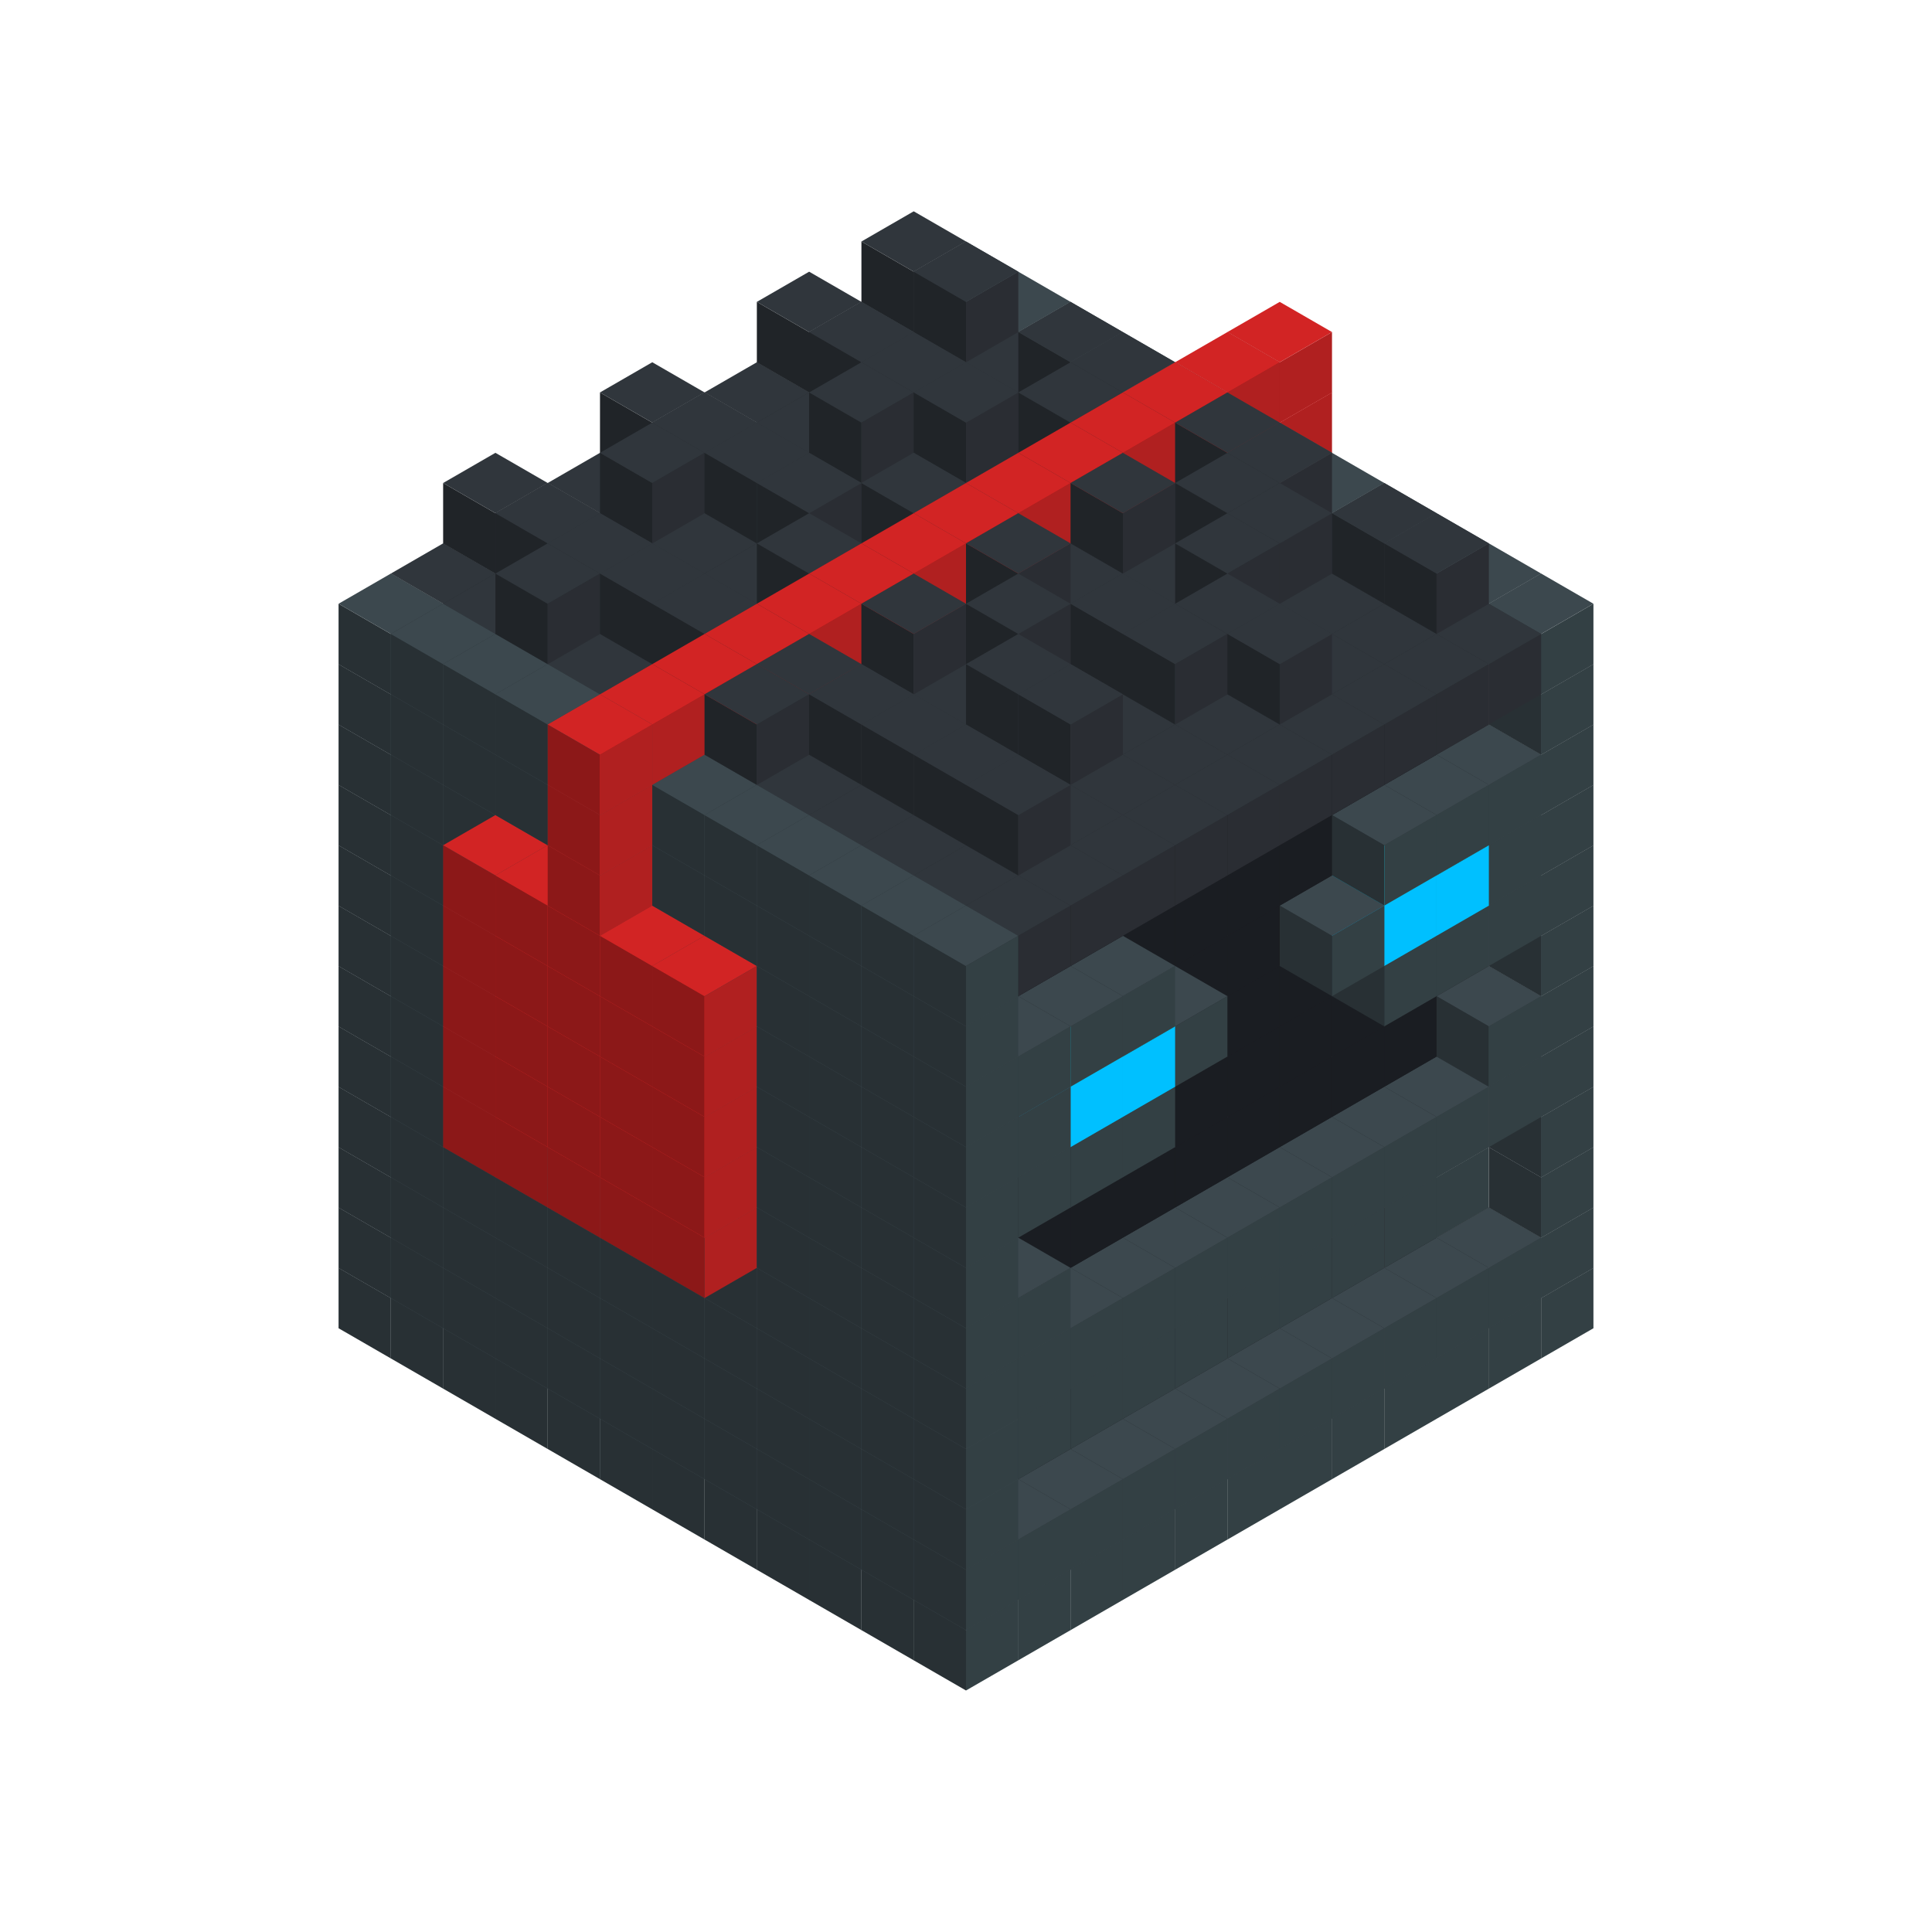 
<svg width='600' height='600' viewBox='4436371 5550000 3200000 3200000' xmlns='http://www.w3.org/2000/svg' xmlns:xlink='http://www.w3.org/1999/xlink'>
<use xlink:href='#v-0x00000162-1' transform='translate(983738,3600000)'/>
<use xlink:href='#v-0x00000162-1' transform='translate(1070341,3650000)'/>
<use xlink:href='#v-0x00000162-1' transform='translate(1156944,3700000)'/>
<use xlink:href='#v-0x00000162-1' transform='translate(1243547,3750000)'/>
<use xlink:href='#v-0x00000162-1' transform='translate(1330150,3800000)'/>
<use xlink:href='#v-0x00000162-1' transform='translate(1416753,3850000)'/>
<use xlink:href='#v-0x00000162-1' transform='translate(1503356,3900000)'/>
<use xlink:href='#v-0x00000162-1' transform='translate(1589959,3950000)'/>
<use xlink:href='#v-0x00000162-1' transform='translate(1676562,4000000)'/>
<use xlink:href='#v-0x00000162-1' transform='translate(1763165,4050000)'/>
<use xlink:href='#v-0x00000162-1' transform='translate(1849768,4100000)'/>
<use xlink:href='#v-0x00000162-1' transform='translate(2889004,3600000)'/>
<use xlink:href='#v-0x00000162-1' transform='translate(2802401,3650000)'/>
<use xlink:href='#v-0x00000162-1' transform='translate(2715798,3700000)'/>
<use xlink:href='#v-0x00000162-1' transform='translate(2629195,3750000)'/>
<use xlink:href='#v-0x00000162-1' transform='translate(2542592,3800000)'/>
<use xlink:href='#v-0x00000162-1' transform='translate(2455989,3850000)'/>
<use xlink:href='#v-0x00000162-1' transform='translate(2369386,3900000)'/>
<use xlink:href='#v-0x00000162-1' transform='translate(2282783,3950000)'/>
<use xlink:href='#v-0x00000162-1' transform='translate(2196180,4000000)'/>
<use xlink:href='#v-0x00000162-1' transform='translate(2109577,4050000)'/>
<use xlink:href='#v-0x00000162-1' transform='translate(2022974,4100000)'/>
<use xlink:href='#v-0x00000162-1' transform='translate(1936371,4150000)'/>
<use xlink:href='#v-0x00000162-1' transform='translate(983738,3500000)'/>
<use xlink:href='#v-0x00000162-1' transform='translate(1070341,3550000)'/>
<use xlink:href='#v-0x00000162-1' transform='translate(1156944,3600000)'/>
<use xlink:href='#v-0x00000162-1' transform='translate(1243547,3650000)'/>
<use xlink:href='#v-0x00000162-1' transform='translate(1330150,3700000)'/>
<use xlink:href='#v-0x00000162-1' transform='translate(1416753,3750000)'/>
<use xlink:href='#v-0x00000162-1' transform='translate(1503356,3800000)'/>
<use xlink:href='#v-0x00000162-1' transform='translate(1589959,3850000)'/>
<use xlink:href='#v-0x00000162-1' transform='translate(1676562,3900000)'/>
<use xlink:href='#v-0x00000162-1' transform='translate(1763165,3950000)'/>
<use xlink:href='#v-0x00000162-2' transform='translate(2715798,3500000)'/>
<use xlink:href='#v-0x00000162-2' transform='translate(2629195,3550000)'/>
<use xlink:href='#v-0x00000162-2' transform='translate(2542592,3600000)'/>
<use xlink:href='#v-0x00000162-2' transform='translate(2455989,3650000)'/>
<use xlink:href='#v-0x00000162-2' transform='translate(2369386,3700000)'/>
<use xlink:href='#v-0x00000162-2' transform='translate(2282783,3750000)'/>
<use xlink:href='#v-0x00000162-2' transform='translate(2196180,3800000)'/>
<use xlink:href='#v-0x00000162-2' transform='translate(2109577,3850000)'/>
<use xlink:href='#v-0x00000162-2' transform='translate(2022974,3900000)'/>
<use xlink:href='#v-0x00000162-2' transform='translate(1936371,3950000)'/>
<use xlink:href='#v-0x00000162-1' transform='translate(1849768,4000000)'/>
<use xlink:href='#v-0x00000162-1' transform='translate(2889004,3500000)'/>
<use xlink:href='#v-0x00000162-1' transform='translate(2802401,3550000)'/>
<use xlink:href='#v-0x00000162-1' transform='translate(2715798,3600000)'/>
<use xlink:href='#v-0x00000162-1' transform='translate(2629195,3650000)'/>
<use xlink:href='#v-0x00000162-1' transform='translate(2542592,3700000)'/>
<use xlink:href='#v-0x00000162-1' transform='translate(2455989,3750000)'/>
<use xlink:href='#v-0x00000162-1' transform='translate(2369386,3800000)'/>
<use xlink:href='#v-0x00000162-1' transform='translate(2282783,3850000)'/>
<use xlink:href='#v-0x00000162-1' transform='translate(2196180,3900000)'/>
<use xlink:href='#v-0x00000162-1' transform='translate(2109577,3950000)'/>
<use xlink:href='#v-0x00000162-1' transform='translate(2022974,4000000)'/>
<use xlink:href='#v-0x00000162-1' transform='translate(1936371,4050000)'/>
<use xlink:href='#v-0x00000162-1' transform='translate(983738,3400000)'/>
<use xlink:href='#v-0x00000162-1' transform='translate(1070341,3450000)'/>
<use xlink:href='#v-0x00000162-1' transform='translate(1156944,3500000)'/>
<use xlink:href='#v-0x00000162-1' transform='translate(1243547,3550000)'/>
<use xlink:href='#v-0x00000162-1' transform='translate(1330150,3600000)'/>
<use xlink:href='#v-0x00000162-1' transform='translate(1416753,3650000)'/>
<use xlink:href='#v-0x00000162-1' transform='translate(1503356,3700000)'/>
<use xlink:href='#v-0x00000162-1' transform='translate(1589959,3750000)'/>
<use xlink:href='#v-0x00000162-1' transform='translate(1676562,3800000)'/>
<use xlink:href='#v-0x00000162-1' transform='translate(1763165,3850000)'/>
<use xlink:href='#v-0x00000162-4' transform='translate(2715798,3400000)'/>
<use xlink:href='#v-0x00000162-4' transform='translate(2629195,3450000)'/>
<use xlink:href='#v-0x00000162-4' transform='translate(2542592,3500000)'/>
<use xlink:href='#v-0x00000162-4' transform='translate(2455989,3550000)'/>
<use xlink:href='#v-0x00000162-4' transform='translate(2369386,3600000)'/>
<use xlink:href='#v-0x00000162-4' transform='translate(2282783,3650000)'/>
<use xlink:href='#v-0x00000162-4' transform='translate(2196180,3700000)'/>
<use xlink:href='#v-0x00000162-4' transform='translate(2109577,3750000)'/>
<use xlink:href='#v-0x00000162-4' transform='translate(2022974,3800000)'/>
<use xlink:href='#v-0x00000162-4' transform='translate(1936371,3850000)'/>
<use xlink:href='#v-0x00000162-1' transform='translate(1849768,3900000)'/>
<use xlink:href='#v-0x00000162-1' transform='translate(2889004,3400000)'/>
<use xlink:href='#v-0x00000162-1' transform='translate(1936371,3950000)'/>
<use xlink:href='#v-0x00000162-1' transform='translate(983738,3300000)'/>
<use xlink:href='#v-0x00000162-1' transform='translate(1070341,3350000)'/>
<use xlink:href='#v-0x00000162-1' transform='translate(1156944,3400000)'/>
<use xlink:href='#v-0x00000162-1' transform='translate(1243547,3450000)'/>
<use xlink:href='#v-0x00000162-1' transform='translate(1330150,3500000)'/>
<use xlink:href='#v-0x00000162-1' transform='translate(1416753,3550000)'/>
<use xlink:href='#v-0x00000162-1' transform='translate(1503356,3600000)'/>
<use xlink:href='#v-0x00000162-1' transform='translate(1589959,3650000)'/>
<use xlink:href='#v-0x00000162-1' transform='translate(1676562,3700000)'/>
<use xlink:href='#v-0x00000162-1' transform='translate(1763165,3750000)'/>
<use xlink:href='#v-0x00000162-4' transform='translate(2715798,3300000)'/>
<use xlink:href='#v-0x00000162-4' transform='translate(2629195,3350000)'/>
<use xlink:href='#v-0x00000162-4' transform='translate(2542592,3400000)'/>
<use xlink:href='#v-0x00000162-4' transform='translate(2455989,3450000)'/>
<use xlink:href='#v-0x00000162-4' transform='translate(2369386,3500000)'/>
<use xlink:href='#v-0x00000162-4' transform='translate(2282783,3550000)'/>
<use xlink:href='#v-0x00000162-4' transform='translate(2196180,3600000)'/>
<use xlink:href='#v-0x00000162-4' transform='translate(2109577,3650000)'/>
<use xlink:href='#v-0x00000162-4' transform='translate(2022974,3700000)'/>
<use xlink:href='#v-0x00000162-4' transform='translate(1936371,3750000)'/>
<use xlink:href='#v-0x00000162-1' transform='translate(1849768,3800000)'/>
<use xlink:href='#v-0x00000162-1' transform='translate(2889004,3300000)'/>
<use xlink:href='#v-0x00000162-1' transform='translate(1936371,3850000)'/>
<use xlink:href='#v-0x00000162-1' transform='translate(983738,3200000)'/>
<use xlink:href='#v-0x00000162-1' transform='translate(1070341,3250000)'/>
<use xlink:href='#v-0x00000162-1' transform='translate(1156944,3300000)'/>
<use xlink:href='#v-0x00000162-1' transform='translate(1243547,3350000)'/>
<use xlink:href='#v-0x00000162-1' transform='translate(1330150,3400000)'/>
<use xlink:href='#v-0x00000162-1' transform='translate(1416753,3450000)'/>
<use xlink:href='#v-0x00000162-1' transform='translate(1503356,3500000)'/>
<use xlink:href='#v-0x00000162-1' transform='translate(1589959,3550000)'/>
<use xlink:href='#v-0x00000162-1' transform='translate(1676562,3600000)'/>
<use xlink:href='#v-0x00000162-1' transform='translate(1763165,3650000)'/>
<use xlink:href='#v-0x00000162-2' transform='translate(2715798,3200000)'/>
<use xlink:href='#v-0x00000162-2' transform='translate(2629195,3250000)'/>
<use xlink:href='#v-0x00000162-2' transform='translate(2542592,3300000)'/>
<use xlink:href='#v-0x00000162-2' transform='translate(2455989,3350000)'/>
<use xlink:href='#v-0x00000162-2' transform='translate(2369386,3400000)'/>
<use xlink:href='#v-0x00000162-2' transform='translate(2282783,3450000)'/>
<use xlink:href='#v-0x00000162-2' transform='translate(2196180,3500000)'/>
<use xlink:href='#v-0x00000162-2' transform='translate(2109577,3550000)'/>
<use xlink:href='#v-0x00000162-2' transform='translate(2022974,3600000)'/>
<use xlink:href='#v-0x00000162-2' transform='translate(1936371,3650000)'/>
<use xlink:href='#v-0x00000162-1' transform='translate(1849768,3700000)'/>
<use xlink:href='#v-0x00000162-1' transform='translate(2889004,3200000)'/>
<use xlink:href='#v-0x00000162-1' transform='translate(2802401,3250000)'/>
<use xlink:href='#v-0x00000162-1' transform='translate(2715798,3300000)'/>
<use xlink:href='#v-0x00000162-1' transform='translate(2629195,3350000)'/>
<use xlink:href='#v-0x00000162-1' transform='translate(2542592,3400000)'/>
<use xlink:href='#v-0x00000162-1' transform='translate(2455989,3450000)'/>
<use xlink:href='#v-0x00000162-1' transform='translate(2369386,3500000)'/>
<use xlink:href='#v-0x00000162-1' transform='translate(2282783,3550000)'/>
<use xlink:href='#v-0x00000162-1' transform='translate(2196180,3600000)'/>
<use xlink:href='#v-0x00000162-1' transform='translate(2109577,3650000)'/>
<use xlink:href='#v-0x00000162-1' transform='translate(2022974,3700000)'/>
<use xlink:href='#v-0x00000162-1' transform='translate(1936371,3750000)'/>
<use xlink:href='#v-0x00000162-1' transform='translate(983738,3100000)'/>
<use xlink:href='#v-0x00000162-1' transform='translate(1070341,3150000)'/>
<use xlink:href='#v-0x00000162-1' transform='translate(1156944,3200000)'/>
<use xlink:href='#v-0x00000162-6' transform='translate(2282783,2650000)'/>
<use xlink:href='#v-0x00000162-1' transform='translate(1243547,3250000)'/>
<use xlink:href='#v-0x00000162-6' transform='translate(1156944,3300000)'/>
<use xlink:href='#v-0x00000162-6' transform='translate(2369386,2700000)'/>
<use xlink:href='#v-0x00000162-1' transform='translate(1330150,3300000)'/>
<use xlink:href='#v-0x00000162-6' transform='translate(1243547,3350000)'/>
<use xlink:href='#v-0x00000162-6' transform='translate(2455989,2750000)'/>
<use xlink:href='#v-0x00000162-1' transform='translate(1416753,3350000)'/>
<use xlink:href='#v-0x00000162-6' transform='translate(1330150,3400000)'/>
<use xlink:href='#v-0x00000162-6' transform='translate(2542592,2800000)'/>
<use xlink:href='#v-0x00000162-1' transform='translate(1503356,3400000)'/>
<use xlink:href='#v-0x00000162-6' transform='translate(1416753,3450000)'/>
<use xlink:href='#v-0x00000162-6' transform='translate(2629195,2850000)'/>
<use xlink:href='#v-0x00000162-1' transform='translate(1589959,3450000)'/>
<use xlink:href='#v-0x00000162-6' transform='translate(1503356,3500000)'/>
<use xlink:href='#v-0x00000162-1' transform='translate(1676562,3500000)'/>
<use xlink:href='#v-0x00000162-1' transform='translate(1763165,3550000)'/>
<use xlink:href='#v-0x00000162-2' transform='translate(2715798,3100000)'/>
<use xlink:href='#v-0x00000162-2' transform='translate(2629195,3150000)'/>
<use xlink:href='#v-0x00000162-2' transform='translate(2542592,3200000)'/>
<use xlink:href='#v-0x00000162-2' transform='translate(2455989,3250000)'/>
<use xlink:href='#v-0x00000162-2' transform='translate(2369386,3300000)'/>
<use xlink:href='#v-0x00000162-2' transform='translate(2282783,3350000)'/>
<use xlink:href='#v-0x00000162-2' transform='translate(2196180,3400000)'/>
<use xlink:href='#v-0x00000162-2' transform='translate(2109577,3450000)'/>
<use xlink:href='#v-0x00000162-2' transform='translate(2022974,3500000)'/>
<use xlink:href='#v-0x00000162-2' transform='translate(1936371,3550000)'/>
<use xlink:href='#v-0x00000162-1' transform='translate(1849768,3600000)'/>
<use xlink:href='#v-0x00000162-1' transform='translate(2889004,3100000)'/>
<use xlink:href='#v-0x00000162-1' transform='translate(2802401,3150000)'/>
<use xlink:href='#v-0x00000162-1' transform='translate(2022974,3600000)'/>
<use xlink:href='#v-0x00000162-1' transform='translate(1936371,3650000)'/>
<use xlink:href='#v-0x00000162-1' transform='translate(983738,3000000)'/>
<use xlink:href='#v-0x00000162-1' transform='translate(1070341,3050000)'/>
<use xlink:href='#v-0x00000162-1' transform='translate(1156944,3100000)'/>
<use xlink:href='#v-0x00000162-6' transform='translate(2282783,2550000)'/>
<use xlink:href='#v-0x00000162-1' transform='translate(1243547,3150000)'/>
<use xlink:href='#v-0x00000162-6' transform='translate(1156944,3200000)'/>
<use xlink:href='#v-0x00000162-6' transform='translate(2369386,2600000)'/>
<use xlink:href='#v-0x00000162-1' transform='translate(1330150,3200000)'/>
<use xlink:href='#v-0x00000162-6' transform='translate(1243547,3250000)'/>
<use xlink:href='#v-0x00000162-6' transform='translate(2455989,2650000)'/>
<use xlink:href='#v-0x00000162-1' transform='translate(1416753,3250000)'/>
<use xlink:href='#v-0x00000162-6' transform='translate(1330150,3300000)'/>
<use xlink:href='#v-0x00000162-6' transform='translate(2542592,2700000)'/>
<use xlink:href='#v-0x00000162-1' transform='translate(1503356,3300000)'/>
<use xlink:href='#v-0x00000162-6' transform='translate(1416753,3350000)'/>
<use xlink:href='#v-0x00000162-6' transform='translate(2629195,2750000)'/>
<use xlink:href='#v-0x00000162-1' transform='translate(1589959,3350000)'/>
<use xlink:href='#v-0x00000162-6' transform='translate(1503356,3400000)'/>
<use xlink:href='#v-0x00000162-1' transform='translate(1676562,3400000)'/>
<use xlink:href='#v-0x00000162-1' transform='translate(1763165,3450000)'/>
<use xlink:href='#v-0x00000162-2' transform='translate(2715798,3000000)'/>
<use xlink:href='#v-0x00000162-2' transform='translate(2629195,3050000)'/>
<use xlink:href='#v-0x00000162-2' transform='translate(2542592,3100000)'/>
<use xlink:href='#v-0x00000162-2' transform='translate(2455989,3150000)'/>
<use xlink:href='#v-0x00000162-2' transform='translate(2369386,3200000)'/>
<use xlink:href='#v-0x00000162-2' transform='translate(2282783,3250000)'/>
<use xlink:href='#v-0x00000162-2' transform='translate(2196180,3300000)'/>
<use xlink:href='#v-0x00000162-2' transform='translate(2109577,3350000)'/>
<use xlink:href='#v-0x00000162-2' transform='translate(2022974,3400000)'/>
<use xlink:href='#v-0x00000162-2' transform='translate(1936371,3450000)'/>
<use xlink:href='#v-0x00000162-1' transform='translate(1849768,3500000)'/>
<use xlink:href='#v-0x00000162-1' transform='translate(2889004,3000000)'/>
<use xlink:href='#v-0x00000162-1' transform='translate(1936371,3550000)'/>
<use xlink:href='#v-0x00000162-1' transform='translate(983738,2900000)'/>
<use xlink:href='#v-0x00000162-1' transform='translate(1070341,2950000)'/>
<use xlink:href='#v-0x00000162-1' transform='translate(1156944,3000000)'/>
<use xlink:href='#v-0x00000162-6' transform='translate(2282783,2450000)'/>
<use xlink:href='#v-0x00000162-1' transform='translate(1243547,3050000)'/>
<use xlink:href='#v-0x00000162-6' transform='translate(1156944,3100000)'/>
<use xlink:href='#v-0x00000162-6' transform='translate(2369386,2500000)'/>
<use xlink:href='#v-0x00000162-1' transform='translate(1330150,3100000)'/>
<use xlink:href='#v-0x00000162-6' transform='translate(1243547,3150000)'/>
<use xlink:href='#v-0x00000162-6' transform='translate(2455989,2550000)'/>
<use xlink:href='#v-0x00000162-1' transform='translate(1416753,3150000)'/>
<use xlink:href='#v-0x00000162-6' transform='translate(1330150,3200000)'/>
<use xlink:href='#v-0x00000162-6' transform='translate(2542592,2600000)'/>
<use xlink:href='#v-0x00000162-1' transform='translate(1503356,3200000)'/>
<use xlink:href='#v-0x00000162-6' transform='translate(1416753,3250000)'/>
<use xlink:href='#v-0x00000162-6' transform='translate(2629195,2650000)'/>
<use xlink:href='#v-0x00000162-1' transform='translate(1589959,3250000)'/>
<use xlink:href='#v-0x00000162-6' transform='translate(1503356,3300000)'/>
<use xlink:href='#v-0x00000162-1' transform='translate(1676562,3300000)'/>
<use xlink:href='#v-0x00000162-1' transform='translate(1763165,3350000)'/>
<use xlink:href='#v-0x00000162-2' transform='translate(2715798,2900000)'/>
<use xlink:href='#v-0x00000162-2' transform='translate(2629195,2950000)'/>
<use xlink:href='#v-0x00000162-2' transform='translate(2542592,3000000)'/>
<use xlink:href='#v-0x00000162-2' transform='translate(2455989,3050000)'/>
<use xlink:href='#v-0x00000162-2' transform='translate(2369386,3100000)'/>
<use xlink:href='#v-0x00000162-2' transform='translate(2282783,3150000)'/>
<use xlink:href='#v-0x00000162-2' transform='translate(2196180,3200000)'/>
<use xlink:href='#v-0x00000162-2' transform='translate(2109577,3250000)'/>
<use xlink:href='#v-0x00000162-2' transform='translate(2022974,3300000)'/>
<use xlink:href='#v-0x00000162-2' transform='translate(1936371,3350000)'/>
<use xlink:href='#v-0x00000162-1' transform='translate(1849768,3400000)'/>
<use xlink:href='#v-0x00000162-1' transform='translate(2889004,2900000)'/>
<use xlink:href='#v-0x00000162-1' transform='translate(2802401,2950000)'/>
<use xlink:href='#v-0x00000162-1' transform='translate(2715798,3000000)'/>
<use xlink:href='#v-0x00000162-1' transform='translate(2629195,3050000)'/>
<use xlink:href='#v-0x00000162-1' transform='translate(2196180,3300000)'/>
<use xlink:href='#v-0x00000162-1' transform='translate(2109577,3350000)'/>
<use xlink:href='#v-0x00000162-1' transform='translate(2022974,3400000)'/>
<use xlink:href='#v-0x00000162-1' transform='translate(1936371,3450000)'/>
<use xlink:href='#v-0x00000162-1' transform='translate(983738,2800000)'/>
<use xlink:href='#v-0x00000162-1' transform='translate(1070341,2850000)'/>
<use xlink:href='#v-0x00000162-1' transform='translate(1156944,2900000)'/>
<use xlink:href='#v-0x00000162-6' transform='translate(2282783,2350000)'/>
<use xlink:href='#v-0x00000162-1' transform='translate(1243547,2950000)'/>
<use xlink:href='#v-0x00000162-6' transform='translate(1156944,3000000)'/>
<use xlink:href='#v-0x00000162-6' transform='translate(2369386,2400000)'/>
<use xlink:href='#v-0x00000162-1' transform='translate(1330150,3000000)'/>
<use xlink:href='#v-0x00000162-6' transform='translate(1243547,3050000)'/>
<use xlink:href='#v-0x00000162-6' transform='translate(2455989,2450000)'/>
<use xlink:href='#v-0x00000162-1' transform='translate(1416753,3050000)'/>
<use xlink:href='#v-0x00000162-6' transform='translate(1330150,3100000)'/>
<use xlink:href='#v-0x00000162-6' transform='translate(2542592,2500000)'/>
<use xlink:href='#v-0x00000162-1' transform='translate(1503356,3100000)'/>
<use xlink:href='#v-0x00000162-6' transform='translate(1416753,3150000)'/>
<use xlink:href='#v-0x00000162-6' transform='translate(2629195,2550000)'/>
<use xlink:href='#v-0x00000162-1' transform='translate(1589959,3150000)'/>
<use xlink:href='#v-0x00000162-6' transform='translate(1503356,3200000)'/>
<use xlink:href='#v-0x00000162-1' transform='translate(1676562,3200000)'/>
<use xlink:href='#v-0x00000162-1' transform='translate(1763165,3250000)'/>
<use xlink:href='#v-0x00000162-2' transform='translate(2715798,2800000)'/>
<use xlink:href='#v-0x00000162-2' transform='translate(2629195,2850000)'/>
<use xlink:href='#v-0x00000162-2' transform='translate(2542592,2900000)'/>
<use xlink:href='#v-0x00000162-2' transform='translate(2455989,2950000)'/>
<use xlink:href='#v-0x00000162-2' transform='translate(2369386,3000000)'/>
<use xlink:href='#v-0x00000162-2' transform='translate(2282783,3050000)'/>
<use xlink:href='#v-0x00000162-2' transform='translate(2196180,3100000)'/>
<use xlink:href='#v-0x00000162-2' transform='translate(2109577,3150000)'/>
<use xlink:href='#v-0x00000162-2' transform='translate(2022974,3200000)'/>
<use xlink:href='#v-0x00000162-2' transform='translate(1936371,3250000)'/>
<use xlink:href='#v-0x00000162-1' transform='translate(1849768,3300000)'/>
<use xlink:href='#v-0x00000162-1' transform='translate(2889004,2800000)'/>
<use xlink:href='#v-0x00000162-1' transform='translate(2802401,2850000)'/>
<use xlink:href='#v-0x00000162-3' transform='translate(2715798,2900000)'/>
<use xlink:href='#v-0x00000162-3' transform='translate(2629195,2950000)'/>
<use xlink:href='#v-0x00000162-1' transform='translate(2542592,3000000)'/>
<use xlink:href='#v-0x00000162-1' transform='translate(2282783,3150000)'/>
<use xlink:href='#v-0x00000162-3' transform='translate(2196180,3200000)'/>
<use xlink:href='#v-0x00000162-3' transform='translate(2109577,3250000)'/>
<use xlink:href='#v-0x00000162-1' transform='translate(2022974,3300000)'/>
<use xlink:href='#v-0x00000162-1' transform='translate(1936371,3350000)'/>
<use xlink:href='#v-0x00000162-1' transform='translate(983738,2700000)'/>
<use xlink:href='#v-0x00000162-1' transform='translate(1070341,2750000)'/>
<use xlink:href='#v-0x00000162-1' transform='translate(1156944,2800000)'/>
<use xlink:href='#v-0x00000162-6' transform='translate(2282783,2250000)'/>
<use xlink:href='#v-0x00000162-1' transform='translate(1243547,2850000)'/>
<use xlink:href='#v-0x00000162-6' transform='translate(1156944,2900000)'/>
<use xlink:href='#v-0x00000162-6' transform='translate(2369386,2300000)'/>
<use xlink:href='#v-0x00000162-1' transform='translate(1330150,2900000)'/>
<use xlink:href='#v-0x00000162-6' transform='translate(1243547,2950000)'/>
<use xlink:href='#v-0x00000162-6' transform='translate(2455989,2350000)'/>
<use xlink:href='#v-0x00000162-1' transform='translate(1416753,2950000)'/>
<use xlink:href='#v-0x00000162-6' transform='translate(1330150,3000000)'/>
<use xlink:href='#v-0x00000162-6' transform='translate(2542592,2400000)'/>
<use xlink:href='#v-0x00000162-1' transform='translate(1503356,3000000)'/>
<use xlink:href='#v-0x00000162-6' transform='translate(1416753,3050000)'/>
<use xlink:href='#v-0x00000162-6' transform='translate(2629195,2450000)'/>
<use xlink:href='#v-0x00000162-1' transform='translate(1589959,3050000)'/>
<use xlink:href='#v-0x00000162-6' transform='translate(1503356,3100000)'/>
<use xlink:href='#v-0x00000162-1' transform='translate(1676562,3100000)'/>
<use xlink:href='#v-0x00000162-1' transform='translate(1763165,3150000)'/>
<use xlink:href='#v-0x00000162-2' transform='translate(2715798,2700000)'/>
<use xlink:href='#v-0x00000162-2' transform='translate(2629195,2750000)'/>
<use xlink:href='#v-0x00000162-2' transform='translate(2542592,2800000)'/>
<use xlink:href='#v-0x00000162-2' transform='translate(2455989,2850000)'/>
<use xlink:href='#v-0x00000162-2' transform='translate(2369386,2900000)'/>
<use xlink:href='#v-0x00000162-2' transform='translate(2282783,2950000)'/>
<use xlink:href='#v-0x00000162-2' transform='translate(2196180,3000000)'/>
<use xlink:href='#v-0x00000162-2' transform='translate(2109577,3050000)'/>
<use xlink:href='#v-0x00000162-2' transform='translate(2022974,3100000)'/>
<use xlink:href='#v-0x00000162-2' transform='translate(1936371,3150000)'/>
<use xlink:href='#v-0x00000162-1' transform='translate(1849768,3200000)'/>
<use xlink:href='#v-0x00000162-1' transform='translate(2889004,2700000)'/>
<use xlink:href='#v-0x00000162-1' transform='translate(2802401,2750000)'/>
<use xlink:href='#v-0x00000162-1' transform='translate(2715798,2800000)'/>
<use xlink:href='#v-0x00000162-1' transform='translate(2629195,2850000)'/>
<use xlink:href='#v-0x00000162-1' transform='translate(2196180,3100000)'/>
<use xlink:href='#v-0x00000162-1' transform='translate(2109577,3150000)'/>
<use xlink:href='#v-0x00000162-1' transform='translate(2022974,3200000)'/>
<use xlink:href='#v-0x00000162-1' transform='translate(1936371,3250000)'/>
<use xlink:href='#v-0x00000162-1' transform='translate(983738,2600000)'/>
<use xlink:href='#v-0x00000162-1' transform='translate(1070341,2650000)'/>
<use xlink:href='#v-0x00000162-1' transform='translate(1156944,2700000)'/>
<use xlink:href='#v-0x00000162-1' transform='translate(1243547,2750000)'/>
<use xlink:href='#v-0x00000162-1' transform='translate(1330150,2800000)'/>
<use xlink:href='#v-0x00000162-6' transform='translate(2455989,2250000)'/>
<use xlink:href='#v-0x00000162-1' transform='translate(1416753,2850000)'/>
<use xlink:href='#v-0x00000162-6' transform='translate(1330150,2900000)'/>
<use xlink:href='#v-0x00000162-1' transform='translate(1503356,2900000)'/>
<use xlink:href='#v-0x00000162-1' transform='translate(1589959,2950000)'/>
<use xlink:href='#v-0x00000162-1' transform='translate(1676562,3000000)'/>
<use xlink:href='#v-0x00000162-1' transform='translate(1763165,3050000)'/>
<use xlink:href='#v-0x00000162-2' transform='translate(2715798,2600000)'/>
<use xlink:href='#v-0x00000162-2' transform='translate(2629195,2650000)'/>
<use xlink:href='#v-0x00000162-2' transform='translate(2542592,2700000)'/>
<use xlink:href='#v-0x00000162-2' transform='translate(2455989,2750000)'/>
<use xlink:href='#v-0x00000162-2' transform='translate(2369386,2800000)'/>
<use xlink:href='#v-0x00000162-2' transform='translate(2282783,2850000)'/>
<use xlink:href='#v-0x00000162-2' transform='translate(2196180,2900000)'/>
<use xlink:href='#v-0x00000162-2' transform='translate(2109577,2950000)'/>
<use xlink:href='#v-0x00000162-2' transform='translate(2022974,3000000)'/>
<use xlink:href='#v-0x00000162-2' transform='translate(1936371,3050000)'/>
<use xlink:href='#v-0x00000162-1' transform='translate(1849768,3100000)'/>
<use xlink:href='#v-0x00000162-1' transform='translate(2889004,2600000)'/>
<use xlink:href='#v-0x00000162-1' transform='translate(1936371,3150000)'/>
<use xlink:href='#v-0x00000162-1' transform='translate(1936371,1950000)'/>
<use xlink:href='#v-0x00000162-5' transform='translate(1849768,2000000)'/>
<use xlink:href='#v-0x00000162-5' transform='translate(1763165,2050000)'/>
<use xlink:href='#v-0x00000162-5' transform='translate(1676562,2100000)'/>
<use xlink:href='#v-0x00000162-5' transform='translate(1589959,2150000)'/>
<use xlink:href='#v-0x00000162-5' transform='translate(1503356,2200000)'/>
<use xlink:href='#v-0x00000162-5' transform='translate(1416753,2250000)'/>
<use xlink:href='#v-0x00000162-5' transform='translate(1330150,2300000)'/>
<use xlink:href='#v-0x00000162-5' transform='translate(1243547,2350000)'/>
<use xlink:href='#v-0x00000162-5' transform='translate(1156944,2400000)'/>
<use xlink:href='#v-0x00000162-5' transform='translate(1070341,2450000)'/>
<use xlink:href='#v-0x00000162-1' transform='translate(983738,2500000)'/>
<use xlink:href='#v-0x00000162-1' transform='translate(2022974,2000000)'/>
<use xlink:href='#v-0x00000162-5' transform='translate(1936371,2050000)'/>
<use xlink:href='#v-0x00000162-5' transform='translate(1849768,2100000)'/>
<use xlink:href='#v-0x00000162-5' transform='translate(1763165,2150000)'/>
<use xlink:href='#v-0x00000162-5' transform='translate(1676562,2200000)'/>
<use xlink:href='#v-0x00000162-5' transform='translate(1589959,2250000)'/>
<use xlink:href='#v-0x00000162-5' transform='translate(1503356,2300000)'/>
<use xlink:href='#v-0x00000162-5' transform='translate(1416753,2350000)'/>
<use xlink:href='#v-0x00000162-5' transform='translate(1330150,2400000)'/>
<use xlink:href='#v-0x00000162-5' transform='translate(1243547,2450000)'/>
<use xlink:href='#v-0x00000162-5' transform='translate(1156944,2500000)'/>
<use xlink:href='#v-0x00000162-1' transform='translate(1070341,2550000)'/>
<use xlink:href='#v-0x00000162-1' transform='translate(2109577,2050000)'/>
<use xlink:href='#v-0x00000162-5' transform='translate(2022974,2100000)'/>
<use xlink:href='#v-0x00000162-5' transform='translate(1936371,2150000)'/>
<use xlink:href='#v-0x00000162-5' transform='translate(1849768,2200000)'/>
<use xlink:href='#v-0x00000162-5' transform='translate(1763165,2250000)'/>
<use xlink:href='#v-0x00000162-5' transform='translate(1676562,2300000)'/>
<use xlink:href='#v-0x00000162-5' transform='translate(1589959,2350000)'/>
<use xlink:href='#v-0x00000162-5' transform='translate(1503356,2400000)'/>
<use xlink:href='#v-0x00000162-5' transform='translate(1416753,2450000)'/>
<use xlink:href='#v-0x00000162-5' transform='translate(1330150,2500000)'/>
<use xlink:href='#v-0x00000162-5' transform='translate(1243547,2550000)'/>
<use xlink:href='#v-0x00000162-1' transform='translate(1156944,2600000)'/>
<use xlink:href='#v-0x00000162-1' transform='translate(2196180,2100000)'/>
<use xlink:href='#v-0x00000162-5' transform='translate(2109577,2150000)'/>
<use xlink:href='#v-0x00000162-5' transform='translate(2022974,2200000)'/>
<use xlink:href='#v-0x00000162-5' transform='translate(1936371,2250000)'/>
<use xlink:href='#v-0x00000162-5' transform='translate(1849768,2300000)'/>
<use xlink:href='#v-0x00000162-5' transform='translate(1763165,2350000)'/>
<use xlink:href='#v-0x00000162-5' transform='translate(1676562,2400000)'/>
<use xlink:href='#v-0x00000162-5' transform='translate(1589959,2450000)'/>
<use xlink:href='#v-0x00000162-5' transform='translate(1503356,2500000)'/>
<use xlink:href='#v-0x00000162-5' transform='translate(1416753,2550000)'/>
<use xlink:href='#v-0x00000162-5' transform='translate(1330150,2600000)'/>
<use xlink:href='#v-0x00000162-1' transform='translate(1243547,2650000)'/>
<use xlink:href='#v-0x00000162-1' transform='translate(2282783,2150000)'/>
<use xlink:href='#v-0x00000162-5' transform='translate(2196180,2200000)'/>
<use xlink:href='#v-0x00000162-5' transform='translate(2109577,2250000)'/>
<use xlink:href='#v-0x00000162-5' transform='translate(2022974,2300000)'/>
<use xlink:href='#v-0x00000162-5' transform='translate(1936371,2350000)'/>
<use xlink:href='#v-0x00000162-5' transform='translate(1849768,2400000)'/>
<use xlink:href='#v-0x00000162-5' transform='translate(1763165,2450000)'/>
<use xlink:href='#v-0x00000162-5' transform='translate(1676562,2500000)'/>
<use xlink:href='#v-0x00000162-5' transform='translate(1589959,2550000)'/>
<use xlink:href='#v-0x00000162-5' transform='translate(1503356,2600000)'/>
<use xlink:href='#v-0x00000162-5' transform='translate(1416753,2650000)'/>
<use xlink:href='#v-0x00000162-1' transform='translate(1330150,2700000)'/>
<use xlink:href='#v-0x00000162-6' transform='translate(2455989,2150000)'/>
<use xlink:href='#v-0x00000162-1' transform='translate(2369386,2200000)'/>
<use xlink:href='#v-0x00000162-5' transform='translate(2282783,2250000)'/>
<use xlink:href='#v-0x00000162-5' transform='translate(2196180,2300000)'/>
<use xlink:href='#v-0x00000162-5' transform='translate(2109577,2350000)'/>
<use xlink:href='#v-0x00000162-5' transform='translate(2022974,2400000)'/>
<use xlink:href='#v-0x00000162-5' transform='translate(1936371,2450000)'/>
<use xlink:href='#v-0x00000162-5' transform='translate(1849768,2500000)'/>
<use xlink:href='#v-0x00000162-5' transform='translate(1763165,2550000)'/>
<use xlink:href='#v-0x00000162-5' transform='translate(1676562,2600000)'/>
<use xlink:href='#v-0x00000162-5' transform='translate(1589959,2650000)'/>
<use xlink:href='#v-0x00000162-5' transform='translate(1503356,2700000)'/>
<use xlink:href='#v-0x00000162-1' transform='translate(1416753,2750000)'/>
<use xlink:href='#v-0x00000162-6' transform='translate(1330150,2800000)'/>
<use xlink:href='#v-0x00000162-1' transform='translate(2455989,2250000)'/>
<use xlink:href='#v-0x00000162-5' transform='translate(2369386,2300000)'/>
<use xlink:href='#v-0x00000162-5' transform='translate(2282783,2350000)'/>
<use xlink:href='#v-0x00000162-5' transform='translate(2196180,2400000)'/>
<use xlink:href='#v-0x00000162-5' transform='translate(2109577,2450000)'/>
<use xlink:href='#v-0x00000162-5' transform='translate(2022974,2500000)'/>
<use xlink:href='#v-0x00000162-5' transform='translate(1936371,2550000)'/>
<use xlink:href='#v-0x00000162-5' transform='translate(1849768,2600000)'/>
<use xlink:href='#v-0x00000162-5' transform='translate(1763165,2650000)'/>
<use xlink:href='#v-0x00000162-5' transform='translate(1676562,2700000)'/>
<use xlink:href='#v-0x00000162-5' transform='translate(1589959,2750000)'/>
<use xlink:href='#v-0x00000162-1' transform='translate(1503356,2800000)'/>
<use xlink:href='#v-0x00000162-1' transform='translate(2542592,2300000)'/>
<use xlink:href='#v-0x00000162-5' transform='translate(2455989,2350000)'/>
<use xlink:href='#v-0x00000162-5' transform='translate(2369386,2400000)'/>
<use xlink:href='#v-0x00000162-5' transform='translate(2282783,2450000)'/>
<use xlink:href='#v-0x00000162-5' transform='translate(2196180,2500000)'/>
<use xlink:href='#v-0x00000162-5' transform='translate(2109577,2550000)'/>
<use xlink:href='#v-0x00000162-5' transform='translate(2022974,2600000)'/>
<use xlink:href='#v-0x00000162-5' transform='translate(1936371,2650000)'/>
<use xlink:href='#v-0x00000162-5' transform='translate(1849768,2700000)'/>
<use xlink:href='#v-0x00000162-5' transform='translate(1763165,2750000)'/>
<use xlink:href='#v-0x00000162-5' transform='translate(1676562,2800000)'/>
<use xlink:href='#v-0x00000162-1' transform='translate(1589959,2850000)'/>
<use xlink:href='#v-0x00000162-1' transform='translate(2629195,2350000)'/>
<use xlink:href='#v-0x00000162-5' transform='translate(2542592,2400000)'/>
<use xlink:href='#v-0x00000162-5' transform='translate(2455989,2450000)'/>
<use xlink:href='#v-0x00000162-5' transform='translate(2369386,2500000)'/>
<use xlink:href='#v-0x00000162-5' transform='translate(2282783,2550000)'/>
<use xlink:href='#v-0x00000162-5' transform='translate(2196180,2600000)'/>
<use xlink:href='#v-0x00000162-5' transform='translate(2109577,2650000)'/>
<use xlink:href='#v-0x00000162-5' transform='translate(2022974,2700000)'/>
<use xlink:href='#v-0x00000162-5' transform='translate(1936371,2750000)'/>
<use xlink:href='#v-0x00000162-5' transform='translate(1849768,2800000)'/>
<use xlink:href='#v-0x00000162-5' transform='translate(1763165,2850000)'/>
<use xlink:href='#v-0x00000162-1' transform='translate(1676562,2900000)'/>
<use xlink:href='#v-0x00000162-1' transform='translate(2715798,2400000)'/>
<use xlink:href='#v-0x00000162-5' transform='translate(2629195,2450000)'/>
<use xlink:href='#v-0x00000162-5' transform='translate(2542592,2500000)'/>
<use xlink:href='#v-0x00000162-5' transform='translate(2455989,2550000)'/>
<use xlink:href='#v-0x00000162-5' transform='translate(2369386,2600000)'/>
<use xlink:href='#v-0x00000162-5' transform='translate(2282783,2650000)'/>
<use xlink:href='#v-0x00000162-5' transform='translate(2196180,2700000)'/>
<use xlink:href='#v-0x00000162-5' transform='translate(2109577,2750000)'/>
<use xlink:href='#v-0x00000162-5' transform='translate(2022974,2800000)'/>
<use xlink:href='#v-0x00000162-5' transform='translate(1936371,2850000)'/>
<use xlink:href='#v-0x00000162-5' transform='translate(1849768,2900000)'/>
<use xlink:href='#v-0x00000162-1' transform='translate(1763165,2950000)'/>
<use xlink:href='#v-0x00000162-1' transform='translate(2802401,2450000)'/>
<use xlink:href='#v-0x00000162-5' transform='translate(2715798,2500000)'/>
<use xlink:href='#v-0x00000162-5' transform='translate(2629195,2550000)'/>
<use xlink:href='#v-0x00000162-5' transform='translate(2542592,2600000)'/>
<use xlink:href='#v-0x00000162-5' transform='translate(2455989,2650000)'/>
<use xlink:href='#v-0x00000162-5' transform='translate(2369386,2700000)'/>
<use xlink:href='#v-0x00000162-5' transform='translate(2282783,2750000)'/>
<use xlink:href='#v-0x00000162-5' transform='translate(2196180,2800000)'/>
<use xlink:href='#v-0x00000162-5' transform='translate(2109577,2850000)'/>
<use xlink:href='#v-0x00000162-5' transform='translate(2022974,2900000)'/>
<use xlink:href='#v-0x00000162-5' transform='translate(1936371,2950000)'/>
<use xlink:href='#v-0x00000162-1' transform='translate(1849768,3000000)'/>
<use xlink:href='#v-0x00000162-1' transform='translate(2889004,2500000)'/>
<use xlink:href='#v-0x00000162-5' transform='translate(2802401,2550000)'/>
<use xlink:href='#v-0x00000162-5' transform='translate(2715798,2600000)'/>
<use xlink:href='#v-0x00000162-5' transform='translate(2629195,2650000)'/>
<use xlink:href='#v-0x00000162-5' transform='translate(2542592,2700000)'/>
<use xlink:href='#v-0x00000162-5' transform='translate(2455989,2750000)'/>
<use xlink:href='#v-0x00000162-5' transform='translate(2369386,2800000)'/>
<use xlink:href='#v-0x00000162-5' transform='translate(2282783,2850000)'/>
<use xlink:href='#v-0x00000162-5' transform='translate(2196180,2900000)'/>
<use xlink:href='#v-0x00000162-5' transform='translate(2109577,2950000)'/>
<use xlink:href='#v-0x00000162-5' transform='translate(2022974,3000000)'/>
<use xlink:href='#v-0x00000162-1' transform='translate(1936371,3050000)'/>
<use xlink:href='#v-0x00000162-5' transform='translate(1849768,1900000)'/>
<use xlink:href='#v-0x00000162-5' transform='translate(1676562,2000000)'/>
<use xlink:href='#v-0x00000162-5' transform='translate(1416753,2150000)'/>
<use xlink:href='#v-0x00000162-5' transform='translate(1156944,2300000)'/>
<use xlink:href='#v-0x00000162-5' transform='translate(1936371,1950000)'/>
<use xlink:href='#v-0x00000162-5' transform='translate(1763165,2050000)'/>
<use xlink:href='#v-0x00000162-5' transform='translate(1503356,2200000)'/>
<use xlink:href='#v-0x00000162-5' transform='translate(1416753,2250000)'/>
<use xlink:href='#v-0x00000162-5' transform='translate(1243547,2350000)'/>
<use xlink:href='#v-0x00000162-5' transform='translate(1849768,2100000)'/>
<use xlink:href='#v-0x00000162-5' transform='translate(1763165,2150000)'/>
<use xlink:href='#v-0x00000162-5' transform='translate(1589959,2250000)'/>
<use xlink:href='#v-0x00000162-5' transform='translate(1330150,2400000)'/>
<use xlink:href='#v-0x00000162-5' transform='translate(1243547,2450000)'/>
<use xlink:href='#v-0x00000162-5' transform='translate(2109577,2050000)'/>
<use xlink:href='#v-0x00000162-5' transform='translate(1936371,2150000)'/>
<use xlink:href='#v-0x00000162-5' transform='translate(1676562,2300000)'/>
<use xlink:href='#v-0x00000162-5' transform='translate(1416753,2450000)'/>
<use xlink:href='#v-0x00000162-5' transform='translate(2196180,2100000)'/>
<use xlink:href='#v-0x00000162-5' transform='translate(2109577,2150000)'/>
<use xlink:href='#v-0x00000162-5' transform='translate(1849768,2300000)'/>
<use xlink:href='#v-0x00000162-5' transform='translate(1676562,2400000)'/>
<use xlink:href='#v-0x00000162-5' transform='translate(1503356,2500000)'/>
<use xlink:href='#v-0x00000162-6' transform='translate(2455989,2050000)'/>
<use xlink:href='#v-0x00000162-6' transform='translate(2369386,2100000)'/>
<use xlink:href='#v-0x00000162-6' transform='translate(2282783,2150000)'/>
<use xlink:href='#v-0x00000162-6' transform='translate(2196180,2200000)'/>
<use xlink:href='#v-0x00000162-6' transform='translate(2109577,2250000)'/>
<use xlink:href='#v-0x00000162-6' transform='translate(2022974,2300000)'/>
<use xlink:href='#v-0x00000162-6' transform='translate(1936371,2350000)'/>
<use xlink:href='#v-0x00000162-6' transform='translate(1849768,2400000)'/>
<use xlink:href='#v-0x00000162-6' transform='translate(1763165,2450000)'/>
<use xlink:href='#v-0x00000162-6' transform='translate(1676562,2500000)'/>
<use xlink:href='#v-0x00000162-6' transform='translate(1589959,2550000)'/>
<use xlink:href='#v-0x00000162-6' transform='translate(1503356,2600000)'/>
<use xlink:href='#v-0x00000162-6' transform='translate(1416753,2650000)'/>
<use xlink:href='#v-0x00000162-6' transform='translate(1330150,2700000)'/>
<use xlink:href='#v-0x00000162-5' transform='translate(2369386,2200000)'/>
<use xlink:href='#v-0x00000162-5' transform='translate(2196180,2300000)'/>
<use xlink:href='#v-0x00000162-5' transform='translate(2022974,2400000)'/>
<use xlink:href='#v-0x00000162-5' transform='translate(1849768,2500000)'/>
<use xlink:href='#v-0x00000162-5' transform='translate(1676562,2600000)'/>
<use xlink:href='#v-0x00000162-5' transform='translate(1589959,2650000)'/>
<use xlink:href='#v-0x00000162-5' transform='translate(2455989,2250000)'/>
<use xlink:href='#v-0x00000162-5' transform='translate(2369386,2300000)'/>
<use xlink:href='#v-0x00000162-5' transform='translate(2022974,2500000)'/>
<use xlink:href='#v-0x00000162-5' transform='translate(1763165,2650000)'/>
<use xlink:href='#v-0x00000162-5' transform='translate(2455989,2350000)'/>
<use xlink:href='#v-0x00000162-5' transform='translate(2369386,2400000)'/>
<use xlink:href='#v-0x00000162-5' transform='translate(2196180,2500000)'/>
<use xlink:href='#v-0x00000162-5' transform='translate(2022974,2600000)'/>
<use xlink:href='#v-0x00000162-5' transform='translate(1849768,2700000)'/>
<use xlink:href='#v-0x00000162-5' transform='translate(2629195,2350000)'/>
<use xlink:href='#v-0x00000162-5' transform='translate(2369386,2500000)'/>
<use xlink:href='#v-0x00000162-5' transform='translate(2282783,2550000)'/>
<use xlink:href='#v-0x00000162-5' transform='translate(2109577,2650000)'/>
<use xlink:href='#v-0x00000162-5' transform='translate(1936371,2750000)'/>
<use xlink:href='#v-0x00000162-5' transform='translate(2715798,2400000)'/>
<use xlink:href='#v-0x00000162-5' transform='translate(2455989,2550000)'/>
<use xlink:href='#v-0x00000162-5' transform='translate(2022974,2800000)'/>
<defs>
<g id='v-0x00000162-1'>
<polygon points='4100000,4100000 4100000,4200000 4013397,4150000 4013397,4050000' fill='#283034'/>
<polygon points='4100000,4100000 4100000,4200000 4186602,4150000 4186602,4050000' fill='#334044'/>
<polygon points='4100000,4100000 4013397,4050000 4100000,4000000 4186602,4050000' fill='#3c484e'/>
</g>
<g id='v-0x00000162-2'>
<polygon points='4100000,4100000 4100000,4200000 4013397,4150000 4013397,4050000' fill='#141418'/>
<polygon points='4100000,4100000 4100000,4200000 4186602,4150000 4186602,4050000' fill='#1a1d22'/>
<polygon points='4100000,4100000 4013397,4050000 4100000,4000000 4186602,4050000' fill='#1e1e24'/>
</g>
<g id='v-0x00000162-3'>
<polygon points='4100000,4100000 4100000,4200000 4013397,4150000 4013397,4050000' fill='#0098cc'/>
<polygon points='4100000,4100000 4100000,4200000 4186602,4150000 4186602,4050000' fill='#00c0ff'/>
<polygon points='4100000,4100000 4013397,4050000 4100000,4000000 4186602,4050000' fill='#00e4ff'/>
</g>
<g id='v-0x00000162-4'>
<polygon points='4100000,4100000 4100000,4200000 4013397,4150000 4013397,4050000' fill='#283034'/>
<polygon points='4100000,4100000 4100000,4200000 4186602,4150000 4186602,4050000' fill='#334044'/>
<polygon points='4100000,4100000 4013397,4050000 4100000,4000000 4186602,4050000' fill='#3c484e'/>
</g>
<g id='v-0x00000162-5'>
<polygon points='4100000,4100000 4100000,4200000 4013397,4150000 4013397,4050000' fill='#202428'/>
<polygon points='4100000,4100000 4100000,4200000 4186602,4150000 4186602,4050000' fill='#2a2d33'/>
<polygon points='4100000,4100000 4013397,4050000 4100000,4000000 4186602,4050000' fill='#30363c'/>
</g>
<g id='v-0x00000162-6'>
<polygon points='4100000,4100000 4100000,4200000 4013397,4150000 4013397,4050000' fill='#8c1818'/>
<polygon points='4100000,4100000 4100000,4200000 4186602,4150000 4186602,4050000' fill='#b02020'/>
<polygon points='4100000,4100000 4013397,4050000 4100000,4000000 4186602,4050000' fill='#d22424'/>
</g>
</defs>
</svg>
